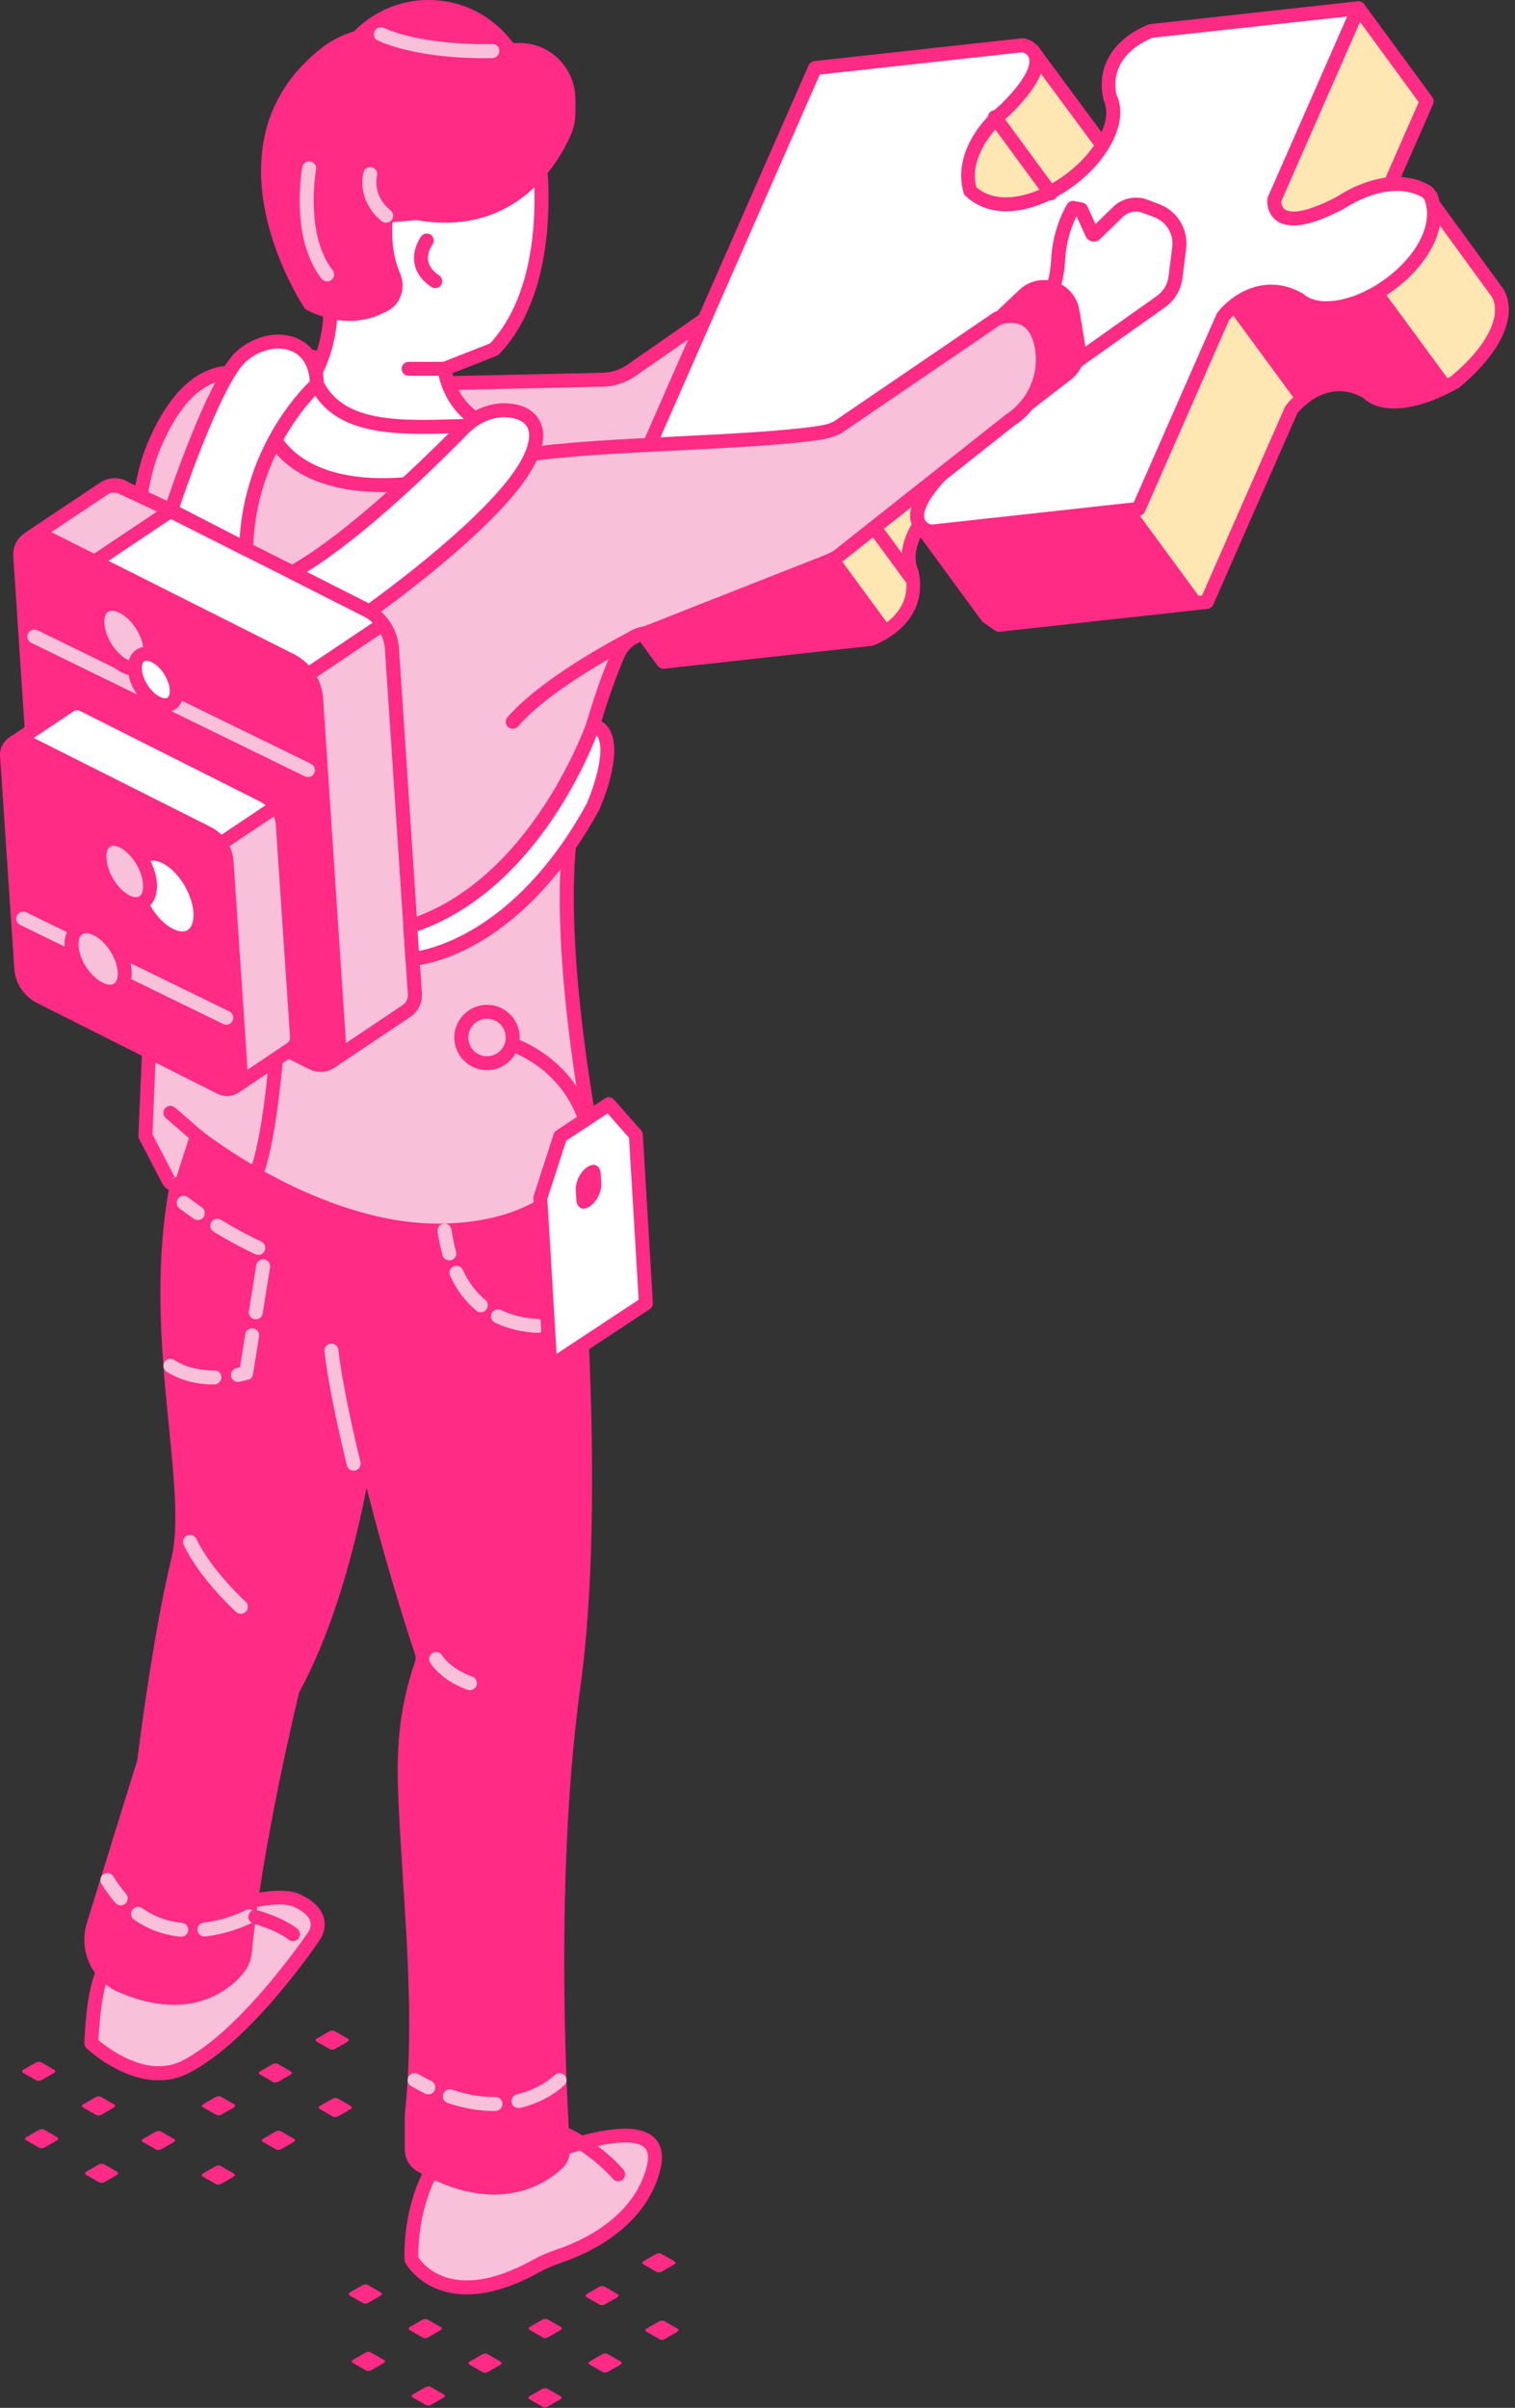 <svg width="202" height="321" viewBox="0 0 202 321" fill="none" xmlns="http://www.w3.org/2000/svg">
<rect x="0" y="0" width="202" height="321" fill="#333333" stroke="none"/>
<g clip-path="url(#clip0_245_1437)">
<path d="M85.768 301.849L87.527 302.865C87.707 302.969 88.022 302.956 88.23 302.836L89.888 301.879C90.096 301.758 90.118 301.577 89.938 301.472L88.179 300.457C87.999 300.353 87.684 300.366 87.476 300.486L85.819 301.443C85.611 301.563 85.588 301.745 85.768 301.849Z" fill="#FF2B85"/>
<path d="M78.19 306.224L79.949 307.24C80.129 307.344 80.444 307.331 80.652 307.211L82.31 306.254C82.518 306.133 82.541 305.952 82.36 305.847L80.602 304.832C80.421 304.728 80.107 304.741 79.898 304.861L78.241 305.818C78.033 305.938 78.01 306.12 78.19 306.224Z" fill="#FF2B85"/>
<path d="M86.174 310.834L87.933 311.849C88.113 311.953 88.428 311.94 88.636 311.82L90.294 310.863C90.502 310.743 90.524 310.561 90.344 310.457L88.585 309.442C88.405 309.338 88.09 309.351 87.882 309.471L86.225 310.428C86.016 310.548 85.994 310.73 86.174 310.834Z" fill="#FF2B85"/>
<path d="M70.613 310.599L72.371 311.615C72.552 311.719 72.866 311.706 73.075 311.586L74.732 310.629C74.94 310.508 74.963 310.327 74.782 310.222L73.024 309.207C72.844 309.103 72.529 309.116 72.321 309.236L70.663 310.193C70.455 310.313 70.432 310.495 70.613 310.599Z" fill="#FF2B85"/>
<path d="M78.596 315.209L80.355 316.224C80.535 316.328 80.85 316.315 81.058 316.195L82.716 315.238C82.924 315.118 82.947 314.936 82.766 314.832L81.008 313.817C80.828 313.713 80.513 313.726 80.305 313.846L78.647 314.803C78.439 314.923 78.416 315.105 78.596 315.209Z" fill="#FF2B85"/>
<path d="M62.594 315.229L64.352 316.245C64.533 316.349 64.847 316.336 65.056 316.215L66.713 315.258C66.921 315.138 66.944 314.957 66.763 314.852L65.005 313.837C64.825 313.733 64.51 313.746 64.302 313.866L62.644 314.823C62.436 314.943 62.413 315.125 62.594 315.229Z" fill="#FF2B85"/>
<path d="M70.577 319.839L72.336 320.854C72.516 320.958 72.831 320.945 73.039 320.825L74.697 319.868C74.905 319.748 74.928 319.566 74.747 319.462L72.989 318.447C72.808 318.342 72.494 318.355 72.286 318.476L70.628 319.433C70.42 319.553 70.397 319.735 70.577 319.839Z" fill="#FF2B85"/>
<path d="M54.61 310.62L56.368 311.635C56.549 311.739 56.863 311.726 57.072 311.606L58.729 310.649C58.937 310.529 58.96 310.347 58.78 310.243L57.021 309.228C56.841 309.123 56.526 309.137 56.318 309.257L54.66 310.214C54.452 310.334 54.429 310.516 54.61 310.62Z" fill="#FF2B85"/>
<path d="M46.626 306.01L48.385 307.026C48.565 307.13 48.88 307.117 49.088 306.997L50.745 306.039C50.954 305.919 50.976 305.738 50.796 305.633L49.037 304.618C48.857 304.514 48.542 304.527 48.334 304.647L46.676 305.604C46.468 305.724 46.446 305.906 46.626 306.01Z" fill="#FF2B85"/>
<path d="M55.016 319.604L56.774 320.62C56.955 320.724 57.269 320.711 57.477 320.59L59.135 319.633C59.343 319.513 59.366 319.332 59.186 319.227L57.427 318.212C57.247 318.108 56.932 318.121 56.724 318.241L55.066 319.198C54.858 319.318 54.835 319.5 55.016 319.604Z" fill="#FF2B85"/>
<path d="M47.032 314.995L48.791 316.01C48.971 316.114 49.286 316.101 49.494 315.981L51.151 315.024C51.36 314.904 51.382 314.722 51.202 314.618L49.443 313.603C49.263 313.498 48.948 313.512 48.74 313.632L47.082 314.589C46.874 314.709 46.852 314.891 47.032 314.995Z" fill="#FF2B85"/>
<path d="M42.213 272.164L43.971 273.179C44.151 273.284 44.466 273.27 44.675 273.15L46.332 272.193C46.54 272.073 46.563 271.891 46.383 271.787L44.624 270.772C44.444 270.668 44.129 270.681 43.921 270.801L42.263 271.758C42.055 271.878 42.032 272.06 42.213 272.164Z" fill="#FF2B85"/>
<path d="M34.635 276.539L36.394 277.554C36.574 277.659 36.889 277.645 37.097 277.525L38.754 276.568C38.962 276.448 38.985 276.266 38.805 276.162L37.046 275.147C36.866 275.043 36.551 275.056 36.343 275.176L34.685 276.133C34.477 276.253 34.455 276.435 34.635 276.539Z" fill="#FF2B85"/>
<path d="M42.619 281.149L44.377 282.164C44.558 282.268 44.872 282.255 45.081 282.135L46.738 281.178C46.946 281.058 46.969 280.876 46.789 280.772L45.03 279.756C44.85 279.652 44.535 279.665 44.327 279.786L42.669 280.743C42.461 280.863 42.438 281.044 42.619 281.149Z" fill="#FF2B85"/>
<path d="M27.057 280.914L28.816 281.93C28.996 282.034 29.311 282.02 29.519 281.9L31.177 280.943C31.385 280.823 31.407 280.642 31.227 280.537L29.468 279.522C29.288 279.418 28.973 279.431 28.765 279.551L27.108 280.508C26.899 280.628 26.877 280.81 27.057 280.914Z" fill="#FF2B85"/>
<path d="M35.041 285.524L36.8 286.539C36.98 286.643 37.295 286.63 37.503 286.51L39.16 285.553C39.369 285.433 39.391 285.251 39.211 285.147L37.452 284.131C37.272 284.027 36.957 284.04 36.749 284.161L35.091 285.118C34.883 285.238 34.861 285.419 35.041 285.524Z" fill="#FF2B85"/>
<path d="M19.038 285.544L20.797 286.559C20.977 286.663 21.292 286.65 21.5 286.53L23.158 285.573C23.366 285.453 23.388 285.271 23.208 285.167L21.45 284.152C21.269 284.048 20.954 284.061 20.746 284.181L19.088 285.138C18.88 285.258 18.858 285.44 19.038 285.544Z" fill="#FF2B85"/>
<path d="M27.022 290.154L28.78 291.169C28.961 291.273 29.276 291.26 29.484 291.14L31.141 290.183C31.35 290.062 31.372 289.881 31.192 289.777L29.433 288.761C29.253 288.657 28.938 288.67 28.73 288.791L27.072 289.747C26.864 289.868 26.842 290.049 27.022 290.154Z" fill="#FF2B85"/>
<path d="M11.054 280.935L12.813 281.95C12.993 282.054 13.308 282.041 13.516 281.921L15.174 280.964C15.382 280.844 15.404 280.662 15.224 280.558L13.466 279.542C13.285 279.438 12.97 279.451 12.762 279.571L11.105 280.529C10.897 280.649 10.874 280.83 11.054 280.935Z" fill="#FF2B85"/>
<path d="M3.071 276.325L4.829 277.34C5.009 277.444 5.324 277.431 5.532 277.311L7.19 276.354C7.398 276.234 7.421 276.052 7.24 275.948L5.482 274.933C5.302 274.829 4.987 274.842 4.778 274.962L3.121 275.919C2.913 276.039 2.89 276.221 3.071 276.325Z" fill="#FF2B85"/>
<path d="M11.46 289.919L13.219 290.934C13.399 291.038 13.714 291.025 13.922 290.905L15.579 289.948C15.788 289.828 15.81 289.646 15.63 289.542L13.872 288.527C13.691 288.423 13.377 288.436 13.168 288.556L11.511 289.513C11.303 289.633 11.28 289.815 11.46 289.919Z" fill="#FF2B85"/>
<path d="M3.477 285.31L5.235 286.325C5.415 286.429 5.73 286.416 5.938 286.296L7.596 285.339C7.804 285.219 7.827 285.037 7.647 284.933L5.888 283.917C5.708 283.813 5.393 283.826 5.184 283.946L3.527 284.904C3.319 285.024 3.296 285.205 3.477 285.31Z" fill="#FF2B85"/>
<path d="M96.898 40.531L84.23 49.356C83.085 50.153 81.73 50.595 80.336 50.625L36.411 51.578L50.371 74.248L89.186 67.553C89.186 67.553 99.848 59.045 100.515 55.562C101.181 52.078 103.18 39.584 103.18 39.584C103.18 39.584 104.013 37.687 103.18 38.052C102.347 38.418 96.898 40.531 96.898 40.531Z" fill="#F8C1D9"/>
<path d="M50.37 75.179C50.421 75.179 50.476 75.174 50.528 75.165L89.344 68.47C89.498 68.445 89.644 68.379 89.768 68.281C90.887 67.388 100.718 59.451 101.431 55.738C102.058 52.459 103.877 41.116 104.08 39.846C104.829 38.08 104.332 37.583 104.141 37.393C104.014 37.266 103.538 36.877 102.807 37.2C101.976 37.563 96.562 39.663 96.562 39.663C96.492 39.69 96.425 39.725 96.365 39.767L83.696 48.592C82.701 49.286 81.531 49.667 80.316 49.694L36.391 50.647C36.057 50.655 35.754 50.84 35.594 51.133C35.436 51.427 35.445 51.783 35.618 52.066L49.575 74.737C49.748 75.015 50.051 75.179 50.37 75.179ZM88.792 66.675L50.834 73.224L38.059 52.474L80.358 51.555C81.941 51.522 83.465 51.025 84.763 50.12L97.338 41.359C97.899 41.142 100.576 40.102 102.261 39.431V39.435C102.24 39.561 100.258 51.957 99.6 55.386C99.169 57.643 92.821 63.438 88.792 66.675Z" fill="#FF2B85"/>
<path d="M112.521 33.439L117.768 21.494C117.772 21.486 117.78 21.48 117.788 21.48L122.196 20.994C122.203 20.994 122.209 20.99 122.213 20.984L128.465 12.807L128.471 12.801L137.712 6.842C137.723 6.835 137.737 6.838 137.745 6.848L149.519 22.765C149.528 22.779 149.548 22.779 149.558 22.765L159.349 9.731C159.349 9.731 159.354 9.726 159.357 9.724L165.893 6.078L165.897 6.076L181.108 1.102C181.118 1.098 181.129 1.102 181.136 1.111L190.224 13.49C190.229 13.497 190.23 13.506 190.227 13.514L183.051 29.848C183.042 29.869 183.064 29.89 183.085 29.88L190.334 26.257C190.345 26.252 190.358 26.255 190.365 26.265L199.67 39.037C201.166 41.574 199.919 46.014 194.058 50.888C194.057 50.889 194.055 50.891 194.055 50.891C188.418 54.076 184.221 54.108 182.237 52.247C176.415 48.931 172.146 54.691 172.126 54.717L172.125 54.72L160.92 80.228C160.916 80.236 160.909 80.242 160.9 80.243L133.203 83.293L131.656 82.22L122.623 69.916C122.334 70.386 122.062 70.861 121.849 71.344C120.991 73.297 120.938 74.989 121.552 76.263C122.972 82.811 116.198 85.158 116.167 85.169C116.167 85.169 116.166 85.169 116.164 85.169L88.47 88.219C88.461 88.22 88.453 88.217 88.447 88.21L79.36 75.831C79.353 75.822 79.353 75.81 79.36 75.801L112.518 33.444C112.518 33.444 112.521 33.441 112.521 33.439Z" fill="#FFE7B3"/>
<path d="M88.477 89.15C88.525 89.15 88.574 89.146 88.625 89.138L116.267 86.096C116.522 86.032 124.058 83.416 122.461 76.066C121.876 74.787 121.982 73.356 122.7 71.719C122.712 71.693 122.725 71.667 122.737 71.641L130.904 82.772C130.967 82.853 131.04 82.926 131.125 82.986L132.674 84.059C132.859 84.188 133.071 84.243 133.308 84.219L161.004 81.169C161.344 81.132 161.656 80.894 161.783 80.574L172.976 55.095C173.03 55.063 176.729 50.184 181.777 53.056C184.135 55.303 188.956 54.84 194.512 51.701C201.336 46.046 202.04 41.222 200.473 38.564L191.117 25.716C190.823 25.311 190.226 25.206 189.82 25.482L184.908 27.93L191.078 13.888C191.217 13.571 191.165 13.179 190.95 12.907L181.889 0.558C181.64 0.226 181.179 0.087 180.779 0.231L165.609 5.191L158.903 8.912C158.831 8.953 158.752 9.012 158.691 9.074L149.542 21.237L138.495 6.295C138.198 5.894 137.606 5.791 137.197 6.067L127.966 12.019C127.939 12.048 127.748 12.209 127.724 12.242L121.7 20.119L117.686 20.553C117.346 20.591 117.031 20.829 116.904 21.149L111.714 32.958L78.627 75.226C78.336 75.598 78.369 76.157 78.703 76.489L87.694 88.76C87.873 89.003 88.176 89.15 88.477 89.15ZM122.624 68.986H122.588C122.279 68.998 121.997 69.163 121.833 69.425C121.518 69.934 121.224 70.447 120.996 70.97C120.051 73.119 119.954 75.088 120.711 76.666C121.87 82.123 116.107 84.204 115.861 84.291L88.886 87.237L80.516 75.831L113.251 34.018C113.299 33.954 113.342 33.886 113.372 33.813L118.411 22.346L122.3 21.92C122.573 21.89 122.834 21.731 122.988 21.502L129.115 13.489L137.503 8.084L148.769 23.318C148.951 23.568 149.239 23.688 149.578 23.706C149.857 23.694 150.133 23.548 150.303 23.325L159.98 10.443L166.346 6.89L180.8 2.182L189.161 13.618L182.198 29.473C182.037 29.834 182.131 30.283 182.416 30.553C182.701 30.821 183.153 30.891 183.502 30.713L190.065 27.433L198.917 39.585C199.993 41.418 199.254 45.355 193.463 50.173C187.931 53.281 184.347 52.949 182.874 51.568C176.974 48.178 172.294 52.789 171.351 54.201L160.274 79.384L133.45 82.329L132.313 81.544L123.376 69.365C123.2 69.125 122.922 68.986 122.624 68.986Z" fill="#FF2B85"/>
<path d="M108.661 9.089C108.665 9.081 108.672 9.075 108.681 9.074L136.378 6.024C136.378 6.024 141.716 7.029 134.089 14.589C130.507 17.577 128.234 21.706 129.396 25.499C129.396 25.499 129.403 25.51 129.406 25.514C134.425 30.214 144.851 24.531 147.732 17.974C148.59 16.021 148.643 14.328 148.029 13.054C146.609 6.506 153.383 4.159 153.414 4.148H153.416L181.082 1.101C181.101 1.099 181.115 1.118 181.108 1.136L169.913 26.62C169.913 26.62 169.273 32.014 178.77 27.002C182.574 24.557 187.032 23.606 190.28 25.596C190.412 25.75 190.612 25.984 190.744 26.138C193.274 32.294 184.905 40.262 177.912 41.032C175.792 41.266 174.161 40.81 173.129 39.842C167.308 36.526 163.039 42.286 163.019 42.312L163.018 42.315L151.812 67.823C151.809 67.831 151.801 67.837 151.792 67.838L124.096 70.888C124.096 70.888 118.758 69.883 126.385 62.323C129.967 59.335 132.24 55.206 131.077 51.413C131.077 51.413 131.071 51.402 131.068 51.398C126.048 46.698 115.623 52.381 112.742 58.939C111.884 60.892 111.831 62.584 112.445 63.858C113.865 70.406 107.091 72.753 107.06 72.764C107.06 72.764 107.058 72.764 107.056 72.764L79.391 75.811C79.372 75.813 79.358 75.794 79.366 75.777L108.661 9.089Z" fill="white"/>
<path d="M79.394 76.742C79.418 76.742 79.443 76.742 79.47 76.739L107.16 73.691C107.415 73.627 114.952 71.011 113.354 63.66C112.766 62.384 112.875 60.952 113.593 59.313C115.294 55.442 120.054 51.706 124.431 50.808C126.123 50.455 128.494 50.384 130.285 51.948C131.27 55.416 128.63 59.238 125.786 61.608C122.267 65.093 120.878 67.72 121.485 69.693C121.906 71.076 123.216 71.67 123.922 71.803C124.013 71.82 124.095 71.825 124.198 71.814L151.894 68.764C152.234 68.726 152.549 68.488 152.676 68.169L163.869 42.69C163.924 42.658 167.622 37.777 172.67 40.651C173.77 41.72 175.665 42.212 178.014 41.959C182.728 41.439 188.025 37.907 190.605 33.559C192.226 30.827 192.572 28.138 191.605 25.785C191.569 25.692 191.514 25.607 191.45 25.531L190.987 24.988C190.923 24.915 190.85 24.852 190.765 24.802C187.464 22.777 182.789 23.31 178.266 26.219C173.464 28.75 171.812 28.27 171.336 27.942C170.887 27.642 170.836 27.083 170.836 26.839L181.959 1.51C182.089 1.218 182.055 0.855 181.877 0.59C181.686 0.311 181.365 0.147 181.004 0.173L153.313 3.221C153.058 3.285 145.525 5.9 147.12 13.252C147.708 14.528 147.599 15.96 146.88 17.599C145.179 21.47 140.42 25.206 136.042 26.104C134.354 26.453 131.986 26.524 130.188 24.964C129.203 21.496 131.843 17.676 134.687 15.304C138.207 11.819 139.595 9.192 138.989 7.219C138.567 5.836 137.258 5.242 136.552 5.109C136.461 5.094 136.372 5.09 136.276 5.098L108.579 8.148C108.249 8.184 107.942 8.41 107.809 8.715L78.515 75.402C78.384 75.695 78.418 76.057 78.597 76.322C78.773 76.581 79.082 76.742 79.394 76.742ZM126.338 48.739C125.611 48.739 124.85 48.821 124.055 48.983C119.068 50.006 113.839 54.125 111.89 58.565C110.944 60.717 110.844 62.687 111.605 64.263C112.763 69.718 107 71.799 106.754 71.885L80.849 74.715L109.304 9.941L136.312 6.968C136.539 7.04 137.061 7.258 137.212 7.776C137.376 8.336 137.34 10.056 133.435 13.927C129.188 17.465 127.323 21.914 128.506 25.772C128.533 25.858 128.572 25.94 128.621 26.016C130.661 27.964 133.293 28.564 136.418 27.929C141.405 26.906 146.634 22.787 148.584 18.348C149.53 16.195 149.63 14.225 148.869 12.65C147.711 7.193 153.474 5.113 153.719 5.027L179.624 2.197L169.062 26.247C169.026 26.33 169.001 26.419 168.989 26.51C168.905 27.224 169.077 28.652 170.272 29.47C171.97 30.635 174.892 30.102 179.203 27.826C183.123 25.31 186.997 24.765 189.671 26.317L189.935 26.625C190.777 28.846 189.898 31.097 189.004 32.608C186.733 36.431 181.922 39.655 177.808 40.107C176.041 40.307 174.634 39.978 173.767 39.162C167.868 35.776 163.19 40.386 162.244 41.795L151.17 66.971L124.161 69.944C123.934 69.872 123.413 69.654 123.261 69.136C123.097 68.576 123.134 66.856 127.038 62.985C131.286 59.447 133.15 54.998 131.968 51.14C131.94 51.054 131.901 50.972 131.853 50.896C130.331 49.443 128.472 48.739 126.338 48.739Z" fill="#FF2B85"/>
<path d="M184.333 38.627L193.412 50.993C193.421 51.005 193.416 51.023 193.403 51.029L189.523 53.005L189.514 53.008L184.236 53.599C184.232 53.6 184.227 53.599 184.223 53.597L181.214 52.134L181.21 52.132L177.868 51.473C177.863 51.472 177.859 51.472 177.859 51.472L174.389 52.651L172.978 53.707L163.871 41.302L165.504 40.103L168.874 39.063L171.231 39.283L174.981 41.166L174.992 41.169L179.341 41.266C179.341 41.266 179.349 41.265 179.353 41.263L184.302 38.62C184.313 38.614 184.326 38.617 184.333 38.627Z" fill="#FF2B85"/>
<path d="M151.755 68.452L159.735 79.322C160.111 79.833 159.786 80.559 159.155 80.619L132.546 83.177C132.271 83.204 132.001 83.089 131.828 82.873L122.757 71.486L125.502 70.644C125.555 70.633 125.608 70.623 125.662 70.612L151.016 68.122C151.303 68.094 151.584 68.219 151.755 68.452Z" fill="#FF2B85"/>
<path d="M117.18 53.418L124.815 63.818C124.824 63.831 124.842 63.832 124.853 63.821L128.925 59.52C128.925 59.52 128.93 59.513 128.931 59.509L130.697 52.628C130.699 52.62 130.697 52.612 130.692 52.605L127.626 49.153C127.621 49.146 127.612 49.143 127.603 49.145L121.248 50.404C121.248 50.404 121.241 50.406 121.238 50.408L117.185 53.383C117.174 53.392 117.172 53.407 117.18 53.418Z" fill="#FF2B85"/>
<path d="M109.634 71.281C109.645 71.276 109.658 71.279 109.665 71.288L118.762 83.68L115.844 85.407C115.841 85.409 115.838 85.41 115.834 85.41L88.143 88.46C88.134 88.46 88.126 88.457 88.12 88.45L79.047 76.091C79.036 76.076 79.046 76.054 79.065 76.052L104.751 73.484L104.759 73.483L109.634 71.281Z" fill="#FF2B85"/>
<path d="M121.651 78.164C121.842 78.164 122.036 78.106 122.203 77.983C122.618 77.679 122.706 77.097 122.403 76.681L113.296 64.276C112.99 63.859 112.411 63.771 111.993 64.078C111.577 64.382 111.49 64.964 111.793 65.379L120.9 77.785C121.084 78.033 121.366 78.164 121.651 78.164Z" fill="#FF2B85"/>
<path d="M140.108 26.712C140.298 26.712 140.493 26.654 140.659 26.531C141.075 26.228 141.163 25.645 140.859 25.229L133.402 15.069C133.095 14.652 132.516 14.563 132.098 14.87C131.683 15.174 131.595 15.757 131.898 16.172L139.356 26.333C139.541 26.581 139.823 26.712 140.108 26.712Z" fill="#FF2B85"/>
<path d="M15.784 261.426C15.784 261.426 12.748 259.536 12.174 272.378C12.174 272.378 18.731 278.597 24.713 275.554C32.979 271.351 41.87 258.086 41.87 258.086C41.87 258.086 43.919 255.394 39.628 253.39C35.338 251.387 21.845 257.39 21.845 257.39L15.784 261.426Z" fill="#F8C1D9"/>
<path d="M21.157 277.333C22.458 277.333 23.804 277.063 25.135 276.385C33.523 272.12 42.275 259.155 42.642 258.605C42.712 258.519 43.579 257.318 43.194 255.755C42.873 254.459 41.805 253.38 40.023 252.546C35.485 250.429 22.891 255.905 21.466 256.539L15.625 260.413C15.276 260.368 14.858 260.413 14.436 260.636C12.596 261.605 11.553 265.432 11.244 272.338C11.232 272.608 11.338 272.869 11.535 273.055C11.763 273.272 16.119 277.333 21.157 277.333ZM37.27 253.898C38.061 253.898 38.731 254 39.234 254.235C40.466 254.81 41.208 255.489 41.384 256.201C41.56 256.912 41.132 257.517 41.13 257.523C41.008 257.699 32.244 270.681 24.292 274.724C19.654 277.079 14.436 273.088 13.127 271.977C13.497 264.615 14.679 262.81 15.179 262.375C15.485 262.566 15.992 262.404 16.298 262.201L22.361 258.164C25.32 256.862 33.011 253.898 37.27 253.898Z" fill="#FF2B85"/>
<path d="M57.703 289.12C57.703 289.12 54.722 293.748 54.857 301.203C54.857 301.203 59.016 309.016 71.587 302.04C72.594 301.481 73.662 301.062 74.752 300.69C78.093 299.547 85.262 296.309 87.115 289.12C89.554 279.652 70.173 288.327 70.173 288.327L57.703 289.12Z" fill="#F8C1D9"/>
<path d="M62.241 305.872C65.136 305.872 68.42 304.864 72.039 302.854C72.861 302.399 73.789 302.002 75.053 301.57C78.287 300.465 86.027 297.062 88.016 289.353C88.54 287.322 88.219 285.798 87.061 284.822C83.365 281.7 71.888 286.552 69.948 287.408L57.645 288.19C57.349 288.208 57.082 288.366 56.921 288.615C56.791 288.815 53.789 293.57 53.926 301.219C53.929 301.366 53.965 301.509 54.035 301.64C54.092 301.751 55.526 304.376 59.107 305.436C60.095 305.726 61.138 305.872 62.241 305.872ZM83.384 285.616C84.469 285.616 85.336 285.804 85.86 286.247C86.07 286.423 86.709 286.962 86.212 288.887C84.451 295.719 77.399 298.801 74.452 299.809C73.079 300.277 72.055 300.715 71.136 301.226C66.595 303.747 62.729 304.565 59.634 303.648C57.282 302.953 56.12 301.446 55.784 300.937C55.736 295.214 57.603 291.239 58.261 290.017L70.23 289.256C70.342 289.248 70.451 289.223 70.551 289.177C74.174 287.557 79.894 285.616 83.384 285.616Z" fill="#FF2B85"/>
<path d="M49.652 187.346C49.652 187.346 47.451 209.855 39.016 225.265C39.016 225.265 34.116 245.072 32.654 260.173C32.568 261.066 32.233 261.891 31.649 262.572C29.803 264.722 24.995 268.555 16.125 264.702C14.371 263.94 13.047 262.407 12.477 260.582C12.095 259.358 12.073 258.049 12.415 256.813L19.226 234.773C19.226 234.773 21.192 218.578 23.755 207.987C26.318 197.396 18.87 175.491 24.425 154.179C29.979 132.866 35.018 128.985 35.018 128.985L53.459 165.132L49.652 187.346Z" fill="#FF2B85"/>
<path d="M23.192 267.272C28.142 267.272 31.092 264.651 32.356 263.178C33.053 262.363 33.478 261.355 33.581 260.262C34.963 245.997 39.489 227.257 39.893 225.605C48.117 210.492 50.47 188.494 50.576 187.472L54.377 165.29C54.411 165.091 54.38 164.888 54.29 164.709L35.848 128.562C35.721 128.315 35.494 128.138 35.221 128.077C34.951 128.017 34.669 128.079 34.451 128.247C34.233 128.414 29.094 132.568 23.525 153.944C20.19 166.744 21.491 179.82 22.534 190.328C23.243 197.455 23.855 203.611 22.849 207.768C20.302 218.29 18.323 234.499 18.302 234.662L11.523 256.539C11.126 257.973 11.15 259.458 11.59 260.86C12.254 262.983 13.77 264.694 15.755 265.556C18.611 266.796 21.085 267.272 23.192 267.272ZM52.489 165.279L48.733 187.188C48.73 187.211 48.726 187.232 48.724 187.255C48.702 187.478 46.441 209.756 38.201 224.818C38.161 224.889 38.131 224.964 38.113 225.041C38.065 225.241 33.181 245.087 31.726 260.084C31.659 260.806 31.395 261.438 30.943 261.967C29.033 264.186 24.619 267.377 16.495 263.847C15.009 263.201 13.87 261.911 13.366 260.306C13.036 259.246 13.018 258.125 13.312 257.062L20.114 235.048C20.169 234.724 22.14 218.622 24.662 208.206C25.741 203.741 25.113 197.44 24.389 190.143C23.358 179.784 22.076 166.89 25.326 154.414C29.397 138.788 33.199 132.658 34.8 130.607L52.489 165.279Z" fill="#FF2B85"/>
<path d="M74.024 150.148C74.955 150.443 75.619 151.248 75.715 152.22C76.523 160.492 79.982 199.243 76.483 224.609C72.937 250.316 74.68 280.322 75.059 286.519C75.104 287.247 74.838 287.933 74.301 288.427C72.205 290.359 66.119 294.411 56.1 288.653C55.353 288.223 54.898 287.397 54.898 286.536V282.024L54.921 281.809C56.385 267.865 54.66 253.834 54.05 239.827C53.76 233.151 54.094 228.064 56.215 221.818C56.383 221.324 56.396 220.807 56.232 220.312C54.72 215.749 46.838 191.331 45.062 173.078C43.669 158.776 44.248 148.635 44.705 143.928C44.854 142.386 46.394 141.388 47.872 141.857L74.024 150.148Z" fill="#FF2B85"/>
<path d="M65.876 292.566C70.481 292.566 73.51 290.425 74.932 289.112C75.665 288.436 76.05 287.469 75.99 286.461C75.332 275.742 74.159 248.272 77.405 224.736C80.937 199.147 77.387 159.765 76.641 152.13C76.511 150.796 75.595 149.668 74.307 149.259L48.154 140.969C47.168 140.666 46.125 140.807 45.267 141.368C44.419 141.927 43.876 142.827 43.776 143.837C43.312 148.647 42.742 158.849 44.134 173.169C45.919 191.51 53.789 215.901 55.347 220.604C55.445 220.895 55.438 221.203 55.332 221.521C53.11 228.063 52.837 233.391 53.119 239.868C53.277 243.506 53.51 247.144 53.744 250.783C54.395 260.948 55.072 271.46 53.992 281.712C53.989 281.744 53.968 281.992 53.968 282.024V286.535C53.968 287.748 54.608 288.868 55.636 289.461C59.637 291.76 63.054 292.566 65.876 292.566ZM73.743 151.035C74.319 151.217 74.728 151.719 74.786 152.31C75.532 159.91 79.061 199.098 75.562 224.482C72.291 248.184 73.47 275.802 74.128 286.576C74.159 287.029 73.995 287.443 73.67 287.742C71.676 289.58 66.025 293.283 56.563 287.845C56.117 287.588 55.83 287.075 55.83 286.535V282.024C56.939 271.498 56.26 260.907 55.602 250.664C55.372 247.038 55.138 243.412 54.981 239.787C54.708 233.526 54.965 228.386 57.097 222.118C57.333 221.418 57.339 220.693 57.118 220.019C55.569 215.349 47.753 191.131 45.989 172.987C44.61 158.825 45.173 148.759 45.631 144.017C45.674 143.572 45.916 143.171 46.292 142.923C46.677 142.67 47.15 142.603 47.59 142.745L73.743 151.035Z" fill="#FF2B85"/>
<path d="M143.682 48.089L154.795 40.209C155.87 39.447 156.574 38.268 156.737 36.96L157.221 33.049C157.487 30.907 156.256 28.86 154.239 28.09L152.702 27.504C151.447 27.025 150.028 27.317 149.065 28.254L146.022 31.212C145.894 31.336 145.682 31.295 145.609 31.133L144.164 27.935L143.066 27.713C141.899 29.826 141.22 32.166 141.091 34.577C140.948 37.232 140.169 40.93 137.181 42.922C132.177 46.258 139.307 48.136 139.307 48.136H143.533C143.586 48.136 143.638 48.119 143.682 48.089Z" fill="white"/>
<path d="M139.307 49.067H143.533C143.727 49.067 144.061 48.961 144.222 48.848L155.335 40.969C156.621 40.055 157.469 38.635 157.661 37.074L158.146 33.164C158.467 30.589 156.996 28.144 154.568 27.22L153.031 26.634C151.452 26.029 149.633 26.399 148.417 27.586L146.062 29.874L145.013 27.551C144.888 27.279 144.643 27.081 144.349 27.022L143.252 26.799C142.854 26.722 142.451 26.906 142.251 27.262C141.002 29.525 140.298 31.97 140.159 34.527C140.026 37.03 139.31 40.383 136.667 42.147C135.03 43.237 134.302 44.398 134.499 45.597C134.872 47.822 138.374 48.853 139.071 49.036C139.147 49.057 139.228 49.067 139.307 49.067ZM143.318 47.205H139.431C138.173 46.849 136.458 46.015 136.336 45.291C136.273 44.903 136.782 44.307 137.698 43.696C140.987 41.504 141.863 37.554 142.02 34.627C142.13 32.598 142.642 30.645 143.539 28.817L144.761 31.517C144.919 31.867 145.24 32.12 145.619 32.194C145.983 32.264 146.389 32.15 146.668 31.882L149.715 28.922C150.412 28.24 151.467 28.027 152.367 28.375L153.907 28.96C155.529 29.578 156.511 31.212 156.296 32.934L155.811 36.845C155.684 37.891 155.117 38.84 154.256 39.45L143.318 47.205Z" fill="#FF2B85"/>
<path d="M135.582 54.986L142.201 49.884C143.397 48.962 143.989 47.456 143.741 45.966L142.991 41.466C142.683 39.615 141.081 38.258 139.203 38.258C138.221 38.258 137.276 38.634 136.563 39.31L127.197 48.183C127.083 48.29 127.091 48.473 127.213 48.57L135.265 54.984C135.358 55.057 135.488 55.058 135.582 54.986Z" fill="#FF2B85"/>
<path d="M135.424 55.972C135.679 55.972 135.936 55.889 136.151 55.724L142.772 50.622C144.24 49.488 144.964 47.646 144.661 45.814L143.909 41.313C143.524 39.003 141.545 37.327 139.204 37.327C137.979 37.327 136.812 37.791 135.924 38.633L126.556 47.507C126.359 47.693 126.174 48.154 126.187 48.425C126.202 48.768 126.365 49.088 126.635 49.3L134.687 55.713C134.902 55.885 135.163 55.972 135.424 55.972ZM139.204 39.188C140.632 39.188 141.836 40.211 142.072 41.62L142.824 46.118C143.015 47.272 142.557 48.433 141.633 49.147L135.433 53.925L128.4 48.325L137.203 39.986C137.746 39.472 138.458 39.188 139.204 39.188Z" fill="#FF2B85"/>
<path d="M132.983 42.454L111.711 56.955C110.746 57.465 109.686 57.655 108.603 57.801C98.396 59.178 79.54 59.137 69.98 60.681L46.373 62.678L38.067 53.301L35.018 50.897C35.018 50.897 26.617 44.877 20.497 59.523C14.377 74.168 21.017 112.319 21.017 112.319L19.389 151.431L22.456 157.327C22.895 158.171 24.134 158.066 24.425 157.16L26.264 151.431C26.264 151.431 42.439 164.483 59.27 164.046C76.101 163.608 79.161 152.679 79.161 152.679C79.161 152.679 73.915 126.591 76.101 110.711C77.639 99.534 80.694 91.242 82.368 87.312C83.04 85.735 84.491 84.632 86.186 84.376L110.431 74.825C110.886 74.646 111.321 74.422 111.731 74.156L134.63 56.041C137.922 53.912 139.602 50.007 138.885 46.153C137.792 40.486 132.983 42.454 132.983 42.454Z" fill="#F8C1D9"/>
<path d="M58.428 164.988C58.719 164.988 59.007 164.984 59.294 164.976C76.614 164.527 79.924 153.403 80.058 152.93C80.097 152.788 80.103 152.639 80.073 152.495C80.022 152.236 74.886 126.377 77.023 110.84C78.545 99.788 81.562 91.583 83.226 87.677C83.772 86.399 84.93 85.508 86.324 85.295L110.774 75.692C111.274 75.493 111.768 75.24 112.235 74.94L135.209 56.772C138.758 54.481 140.589 50.226 139.801 45.984C139.401 43.914 138.501 42.491 137.124 41.745C135.042 40.628 132.726 41.551 132.632 41.591C132.571 41.616 132.513 41.647 132.459 41.683L111.186 56.185C110.495 56.544 109.628 56.723 108.479 56.877C103.677 57.525 96.777 57.864 90.108 58.193C82.635 58.561 74.907 58.942 69.832 59.761L46.762 61.711L38.765 52.685L35.594 50.166C35.436 50.052 32.453 47.966 28.633 49.053C25.041 50.072 22.015 53.473 19.639 59.163C13.481 73.891 19.826 110.909 20.099 112.478L18.459 151.392C18.453 151.555 18.489 151.716 18.562 151.86L21.627 157.756C22 158.475 22.731 158.899 23.573 158.828C24.383 158.76 25.065 158.217 25.311 157.446L26.744 152.974C30.589 155.825 44.058 164.987 58.428 164.988ZM78.2 152.624C77.69 154.1 74.083 162.73 59.246 163.115C58.979 163.121 58.712 163.125 58.449 163.125C42.442 163.125 27.005 150.832 26.848 150.706C26.608 150.514 26.284 150.456 25.996 150.538C25.702 150.628 25.468 150.855 25.374 151.146L23.537 156.876L22.455 157.327L23.283 156.898L20.33 151.222L21.948 112.358C21.87 111.781 15.409 74.109 21.355 59.882C23.504 54.742 26.123 51.701 29.142 50.844C32.129 49.997 34.454 51.639 34.475 51.654L37.492 54.034L45.677 63.295C45.874 63.518 46.165 63.65 46.453 63.606L70.06 61.608C75.101 60.797 82.777 60.42 90.199 60.054C96.907 59.724 103.847 59.382 108.728 58.724C109.786 58.581 111.013 58.378 112.147 57.778L133.411 43.288C133.756 43.172 135.121 42.773 136.248 43.39C137.106 43.858 137.685 44.848 137.97 46.329C138.619 49.821 137.109 53.329 134.123 55.258L111.153 73.425C110.868 73.604 110.489 73.801 110.092 73.957L85.842 83.508C84.008 83.765 82.313 85.07 81.51 86.946C79.812 90.939 76.729 99.32 75.18 110.585C73.082 125.813 77.648 149.806 78.2 152.624Z" fill="#FF2B85"/>
<path d="M34.114 157.555C34.484 157.555 34.836 157.331 34.981 156.965C37.064 151.689 38.083 138.852 38.574 129.013C38.598 128.499 38.204 128.061 37.689 128.035C37.155 128.032 36.737 128.406 36.712 128.918C36.021 142.829 34.824 152.291 33.247 156.28C33.059 156.759 33.293 157.3 33.772 157.488C33.884 157.534 33.999 157.555 34.114 157.555Z" fill="#FF2B85"/>
<path d="M37.849 125.129C38.349 125.129 38.762 124.735 38.78 124.233C38.953 119.649 38.998 116.501 38.998 116.501C39.008 115.987 38.595 115.564 38.08 115.557H38.068C37.558 115.557 37.143 115.964 37.137 116.474C37.137 116.48 37.091 119.608 36.919 124.163C36.901 124.677 37.3 125.109 37.813 125.129H37.849Z" fill="#FF2B85"/>
<path d="M74.41 177.621C74.44 177.621 74.471 177.619 74.501 177.616C76.393 177.431 77.675 177.037 77.73 177.021C78.221 176.867 78.494 176.346 78.342 175.856C78.194 175.364 77.669 175.085 77.178 175.241C77.166 175.244 76.008 175.597 74.319 175.764C73.807 175.814 73.434 176.269 73.482 176.781C73.531 177.262 73.934 177.621 74.41 177.621Z" fill="#F8C1D9"/>
<path d="M71.682 177.692C72.176 177.692 72.588 177.306 72.612 176.808C72.637 176.295 72.243 175.856 71.727 175.831C69.899 175.74 68.244 175.343 66.804 174.65C66.343 174.43 65.785 174.621 65.561 175.084C65.34 175.547 65.534 176.104 65.998 176.326C67.662 177.128 69.557 177.588 71.636 177.692H71.682ZM64.106 174.945C64.373 174.945 64.636 174.832 64.821 174.611C65.152 174.215 65.097 173.628 64.7 173.299C63.466 172.272 62.457 170.923 61.702 169.29C61.486 168.82 60.938 168.62 60.465 168.835C59.998 169.052 59.795 169.605 60.01 170.072C60.883 171.958 62.063 173.525 63.512 174.73C63.684 174.876 63.897 174.945 64.106 174.945Z" fill="#F8C1D9"/>
<path d="M59.904 168.03C59.989 168.03 60.074 168.018 60.159 167.994C60.653 167.853 60.941 167.339 60.801 166.844C60.547 165.951 60.341 164.964 60.192 163.913C60.119 163.406 59.628 163.054 59.14 163.124C58.631 163.197 58.276 163.668 58.349 164.177C58.509 165.309 58.731 166.378 59.007 167.353C59.125 167.762 59.498 168.03 59.904 168.03Z" fill="#F8C1D9"/>
<path d="M28.542 184.566C29.058 184.566 29.521 184.149 29.521 183.635C29.521 183.122 29.155 182.705 28.639 182.705C26.469 182.705 24.68 182.229 23.222 181.292C22.794 181.016 22.212 181.137 21.936 181.572C21.658 182.005 21.782 182.58 22.215 182.859C23.977 183.992 26.105 184.566 28.542 184.566ZM31.722 184.234C31.783 184.234 31.846 184.227 31.91 184.214C32.517 184.089 32.923 183.97 33.044 183.934C33.453 183.883 33.672 183.587 33.735 183.178L34.536 178.16C34.618 177.653 34.272 177.175 33.763 177.093C33.269 177.013 32.777 177.359 32.699 177.866L31.992 182.288C31.856 182.32 31.704 182.355 31.535 182.39C31.031 182.494 30.707 182.987 30.81 183.492C30.901 183.931 31.289 184.234 31.722 184.234ZM34.108 175.879C34.56 175.879 34.954 175.553 35.027 175.096L36.006 168.964C36.088 168.456 35.742 167.979 35.233 167.897C34.739 167.821 34.248 168.164 34.169 168.67L33.19 174.801C33.108 175.309 33.453 175.787 33.963 175.869C34.011 175.876 34.06 175.879 34.108 175.879ZM34.439 167.297C34.787 167.297 35.124 167.097 35.282 166.759C35.5 166.293 35.3 165.739 34.833 165.52C33.614 164.95 31.692 163.985 29.458 162.617C29.024 162.351 28.448 162.486 28.178 162.925C27.909 163.365 28.048 163.938 28.488 164.206C30.795 165.617 32.783 166.618 34.045 167.209C34.172 167.268 34.305 167.297 34.439 167.297ZM26.372 162.646C26.666 162.646 26.957 162.507 27.139 162.246C27.43 161.823 27.324 161.243 26.902 160.95C26.293 160.529 25.674 160.08 25.062 159.606C24.656 159.295 24.068 159.366 23.755 159.775C23.44 160.183 23.516 160.768 23.922 161.082C24.565 161.575 25.207 162.042 25.841 162.481C26.002 162.593 26.187 162.646 26.372 162.646Z" fill="#F8C1D9"/>
<path d="M65.809 281.419L66.076 281.418C66.592 281.409 67.001 280.984 66.992 280.47C66.983 279.961 66.567 279.556 66.061 279.556H66.049L65.809 279.558C64.036 279.558 62.175 279.229 60.271 278.58C59.789 278.419 59.255 278.673 59.089 279.162C58.925 279.649 59.182 280.178 59.671 280.344C61.768 281.058 63.833 281.419 65.809 281.419ZM69.138 281.04C69.208 281.04 69.281 281.031 69.353 281.015C73.152 280.117 75.189 278.037 75.274 277.949C75.632 277.581 75.62 276.995 75.253 276.637C74.883 276.279 74.295 276.288 73.937 276.655C73.919 276.673 72.164 278.438 68.923 279.202C68.423 279.32 68.114 279.822 68.232 280.322C68.332 280.751 68.717 281.04 69.138 281.04ZM57.106 279.206C57.449 279.206 57.782 279.014 57.943 278.683C58.17 278.221 57.976 277.663 57.515 277.437C56.942 277.157 56.354 276.843 55.751 276.497C55.308 276.237 54.738 276.391 54.48 276.84C54.223 277.286 54.377 277.854 54.823 278.11C55.463 278.48 56.087 278.812 56.697 279.111C56.827 279.174 56.966 279.206 57.106 279.206Z" fill="#F8C1D9"/>
<path d="M24.165 258.194C24.638 258.194 25.044 257.837 25.092 257.356C25.141 256.844 24.768 256.387 24.256 256.337C22.288 256.142 20.5 255.486 18.941 254.388C18.52 254.093 17.944 254.193 17.644 254.614C17.347 255.035 17.447 255.616 17.868 255.911C19.693 257.197 21.782 257.962 24.074 258.19C24.104 258.193 24.134 258.194 24.165 258.194ZM27.263 258.162C27.296 258.162 27.333 258.161 27.366 258.158C30.907 257.758 33.529 256.363 33.638 256.304C34.09 256.06 34.26 255.496 34.014 255.043C33.775 254.591 33.208 254.418 32.756 254.664C32.732 254.676 30.325 255.949 27.16 256.306C26.648 256.363 26.281 256.825 26.338 257.336C26.39 257.812 26.793 258.162 27.263 258.162ZM16.101 254.009C16.322 254.009 16.54 253.933 16.719 253.776C17.104 253.435 17.137 252.847 16.798 252.462C16.195 251.781 15.631 251.006 15.118 250.159C14.852 249.718 14.282 249.577 13.839 249.844C13.4 250.111 13.257 250.682 13.524 251.123C14.094 252.066 14.727 252.931 15.403 253.695C15.588 253.903 15.843 254.009 16.101 254.009Z" fill="#F8C1D9"/>
<path d="M82.419 289.866C82.419 289.866 80.16 287.056 75.793 284.696L82.419 289.866Z" fill="#FF2B85"/>
<path d="M82.419 290.797C82.626 290.797 82.832 290.729 83.005 290.591C83.405 290.268 83.468 289.683 83.144 289.283C83.047 289.162 80.719 286.298 76.235 283.876C75.789 283.637 75.217 283.798 74.974 284.254C74.728 284.707 74.898 285.271 75.35 285.516C79.482 287.748 81.674 290.425 81.695 290.452C81.88 290.679 82.147 290.797 82.419 290.797Z" fill="#FF2B85"/>
<path d="M39.061 257.861C39.061 257.861 37.693 256.612 34.042 255.548L39.061 257.861Z" fill="#FF2B85"/>
<path d="M39.059 258.788C39.316 258.788 39.568 258.684 39.753 258.479C40.093 258.099 40.068 257.517 39.69 257.173C39.626 257.115 38.116 255.766 34.302 254.653C33.793 254.503 33.29 254.796 33.147 255.287C33.005 255.781 33.287 256.298 33.781 256.442C37.122 257.415 38.428 258.543 38.441 258.555C38.619 258.711 38.841 258.788 39.059 258.788Z" fill="#FF2B85"/>
<path d="M72.194 24.928C72.348 31.391 71.443 40.723 65.878 46.573L59.272 49.169C59.272 49.169 59.743 54.124 64.462 56.483L50.778 61.91L38.981 59.028L40.868 51.528C40.868 51.528 46.295 44.922 42.992 34.069C39.688 23.215 55.595 10.359 55.595 10.359L68.001 12.915C70.58 16.407 72.091 20.59 72.194 24.928Z" fill="white"/>
<path d="M50.779 62.841C50.897 62.841 51.013 62.819 51.121 62.775L64.806 57.349C65.149 57.214 65.379 56.891 65.394 56.523C65.409 56.156 65.209 55.815 64.879 55.65C61.644 54.032 60.623 51.089 60.319 49.758L66.219 47.44C66.346 47.39 66.461 47.313 66.555 47.214C72.282 41.192 73.288 31.759 73.125 24.906C73.019 20.429 71.506 16.09 68.75 12.362C68.614 12.177 68.414 12.05 68.189 12.002L55.784 9.447C55.508 9.392 55.229 9.459 55.011 9.635C54.341 10.176 38.656 23.015 42.099 34.339C45.207 44.547 40.356 50.682 40.147 50.939C40.062 51.045 39.999 51.169 39.965 51.301L38.077 58.801C38.016 59.042 38.056 59.297 38.183 59.509C38.31 59.721 38.519 59.874 38.759 59.933L50.558 62.815C50.63 62.833 50.706 62.841 50.779 62.841ZM62.402 56.298L50.712 60.935L40.111 58.346L41.724 51.945C42.597 50.781 47.035 44.157 43.882 33.797C41.056 24.505 53.62 13.264 55.848 11.363L67.459 13.755C69.854 17.108 71.169 20.971 71.263 24.952C71.418 31.395 70.512 40.211 65.343 45.783L58.931 48.301C58.543 48.453 58.303 48.842 58.343 49.256C58.361 49.453 58.797 53.57 62.402 56.298Z" fill="#FF2B85"/>
<path d="M69.229 6.955C69.229 6.955 65.819 0.404 57.797 0.017C49.775 -0.37 44.584 6.06 44.584 9.097C44.584 12.134 63.695 12.923 63.695 12.923L69.229 6.955Z" fill="#FF2B85"/>
<path d="M75.787 15.007C75.787 15.901 75.613 16.774 75.259 17.595C73.681 21.249 68.305 30.702 55.595 28.406L51.485 28.761C51.485 28.761 50.805 32.929 52.478 36.787C53.078 38.17 52.67 39.803 51.362 40.554C49.267 41.758 45.797 42.764 41.34 40.499C41.34 40.499 27.403 19.905 43.322 7.233C46.483 4.717 50.706 3.937 54.574 5.102C58.022 6.14 63.023 7.162 68.459 6.689C69.704 6.58 70.959 6.751 72.084 7.296C74.349 8.392 75.787 10.687 75.787 13.204V15.007Z" fill="#FF2B85"/>
<path d="M46.568 42.787C48.736 42.787 50.512 42.115 51.828 41.362C53.492 40.407 54.138 38.282 53.335 36.419C52.186 33.772 52.231 30.919 52.328 29.623L55.554 29.345C69.059 31.709 74.701 21.238 76.114 17.964C76.514 17.038 76.717 16.042 76.717 15.007V13.204C76.717 10.349 75.059 7.701 72.491 6.458C71.26 5.865 69.872 5.636 68.38 5.76C62.981 6.23 58.046 5.178 54.844 4.21C50.649 2.947 46.129 3.807 42.742 6.503C26.338 19.562 40.423 40.809 40.569 41.021C40.656 41.153 40.775 41.259 40.917 41.33C43.006 42.391 44.901 42.787 46.568 42.787ZM55.596 27.476C55.569 27.476 55.542 27.476 55.517 27.479L51.407 27.833C50.979 27.87 50.633 28.191 50.567 28.611C50.536 28.793 49.863 33.096 51.625 37.159C52.052 38.15 51.743 39.263 50.9 39.746C49.011 40.831 45.944 41.701 41.978 39.778C40.532 37.548 29.488 19.434 43.9 7.961C46.817 5.641 50.709 4.909 54.305 5.992C57.664 7.006 62.854 8.115 68.541 7.616C69.72 7.514 70.76 7.691 71.679 8.134C73.61 9.068 74.856 11.058 74.856 13.204V15.007C74.856 15.786 74.704 16.533 74.404 17.224C72.761 21.027 67.65 29.646 55.763 27.489C55.708 27.48 55.651 27.476 55.596 27.476Z" fill="#FF2B85"/>
<path d="M58.034 38.417C58.334 38.417 58.628 38.273 58.806 38.004C59.094 37.577 58.979 36.998 58.552 36.713C57.703 36.145 57.215 35.493 57.094 34.773C56.903 33.645 57.639 32.635 57.648 32.625C57.958 32.216 57.879 31.631 57.47 31.32C57.057 31.012 56.478 31.086 56.163 31.5C56.114 31.567 54.932 33.151 55.257 35.08C55.466 36.326 56.224 37.395 57.515 38.259C57.676 38.367 57.855 38.417 58.034 38.417Z" fill="#FF2B85"/>
<path d="M64.43 7.755C65.152 7.755 65.6 7.739 65.679 7.735C66.195 7.714 66.595 7.282 66.574 6.768C66.552 6.253 66.179 5.841 65.607 5.874C65.519 5.88 56.779 6.191 51.155 3.72C50.679 3.506 50.133 3.726 49.927 4.198C49.718 4.668 49.933 5.218 50.403 5.424C55.166 7.519 61.711 7.755 64.43 7.755Z" fill="#F8C1D9"/>
<path d="M43.615 37.521C43.815 37.521 44.019 37.457 44.188 37.325C44.594 37.008 44.667 36.423 44.349 36.017C40.608 31.218 42.124 22.699 42.139 22.613C42.233 22.107 41.897 21.622 41.393 21.529C40.878 21.431 40.402 21.773 40.308 22.276C40.238 22.658 38.631 31.711 42.882 37.163C43.063 37.398 43.34 37.521 43.615 37.521Z" fill="#F8C1D9"/>
<path d="M51.485 29.692C51.776 29.692 52.061 29.557 52.243 29.301C52.54 28.883 52.443 28.303 52.028 28.005C51.919 27.923 49.7 26.262 50.276 23.395C50.379 22.89 50.051 22.399 49.545 22.299C49.057 22.186 48.551 22.524 48.451 23.028C47.632 27.109 50.809 29.424 50.946 29.52C51.109 29.636 51.297 29.692 51.485 29.692Z" fill="#F8C1D9"/>
<path d="M69.98 60.681C69.98 60.681 70.199 56.58 61.674 56.799C53.149 57.017 43.623 57.691 41.502 49.123L42.023 47.618C42.023 47.618 34.819 46.744 35.022 53.083C35.225 59.422 40.034 64.449 50.308 64.668C60.581 64.886 69.98 60.681 69.98 60.681Z" fill="white"/>
<path d="M51.103 65.607C61.135 65.607 69.981 61.701 70.36 61.531C70.681 61.389 70.893 61.079 70.912 60.73C70.918 60.588 70.951 59.301 69.748 58.064C68.235 56.509 65.537 55.756 61.65 55.868L60.486 55.9C52.574 56.12 44.443 56.346 42.475 49.161L42.903 47.924C42.997 47.658 42.964 47.364 42.815 47.126C42.663 46.887 42.415 46.728 42.136 46.694C41.975 46.673 38.201 46.24 35.852 48.388C34.618 49.515 34.026 51.105 34.09 53.114C34.339 60.722 40.393 65.389 50.288 65.598C50.561 65.604 50.833 65.607 51.103 65.607ZM68.92 60.114C66.604 61.041 58.667 63.871 50.33 63.737C41.539 63.55 36.164 59.556 35.952 53.053C35.906 51.593 36.282 50.517 37.109 49.762C38.131 48.824 39.665 48.574 40.723 48.524L40.623 48.818C40.562 48.988 40.556 49.171 40.599 49.347C42.8 58.258 52.24 58.001 60.538 57.761L61.699 57.729C65.719 57.655 67.565 58.533 68.362 59.312C68.656 59.598 68.823 59.882 68.92 60.114Z" fill="#FF2B85"/>
<path d="M26.262 152.362C26.523 152.362 26.781 152.254 26.966 152.042C27.302 151.654 27.263 151.066 26.875 150.728L23.331 147.645C22.937 147.311 22.355 147.349 22.015 147.737C21.679 148.125 21.718 148.713 22.106 149.051L25.65 152.134C25.829 152.287 26.044 152.362 26.262 152.362Z" fill="#FF2B85"/>
<path d="M54.249 134.738C54.22 134.758 44.91 140.998 44.142 141.512C44.062 141.565 43.964 141.554 43.891 141.492L30.574 100.553C30.56 100.541 30.544 100.531 30.528 100.523L10.841 120.709C10.772 120.675 10.726 120.607 10.721 120.53L7.706 75.102C7.702 75.045 7.676 74.991 7.632 74.954L4.137 71.954C4.029 71.862 4.035 71.695 4.153 71.617C5.097 70.988 13.975 65.052 14.086 64.992L14.121 64.974C14.782 64.625 15.594 64.55 16.362 64.925L48.656 81.175C50.726 82.186 52.097 84.228 52.248 86.526L55.302 132.545C55.362 133.462 54.93 134.237 54.28 134.711L54.249 134.738Z" fill="white"/>
<path d="M44.031 142.477C44.243 142.477 44.458 142.416 44.649 142.294C45.428 141.771 54.753 135.521 54.784 135.5C54.808 135.483 54.832 135.467 54.853 135.447L54.884 135.421C55.784 134.765 56.309 133.652 56.233 132.484L53.18 86.464C53.004 83.84 51.431 81.492 49.066 80.339L16.78 64.093C15.789 63.609 14.667 63.632 13.685 64.152C13.569 64.212 13.518 64.241 4.972 69.95L3.635 70.842C3.395 71.003 3.15 71.429 3.131 71.719C3.11 72.075 3.259 72.426 3.532 72.662L6.797 75.466L9.789 120.592C9.813 120.927 10.135 121.403 10.438 121.549C10.805 121.725 11.229 121.644 11.508 121.359L30.146 102.25L43.006 141.78C43.058 141.944 43.155 142.089 43.285 142.2C43.5 142.383 43.767 142.477 44.031 142.477ZM53.726 133.968C53.604 134.049 46.883 138.553 44.446 140.187L31.459 100.265C31.404 100.093 31.298 99.94 31.156 99.826C31.104 99.785 31.004 99.72 30.943 99.689C30.591 99.512 30.143 99.584 29.861 99.873L11.529 118.669L8.637 75.04C8.619 74.787 8.422 74.402 8.228 74.238L5.46 71.864L6.006 71.499C8.691 69.706 14.291 65.965 14.573 65.786C14.822 65.66 15.346 65.466 15.952 65.762L48.239 82.008C50.015 82.875 51.191 84.627 51.319 86.587L54.371 132.608C54.408 133.143 54.174 133.636 53.732 133.96L54.25 134.738L53.726 133.968Z" fill="#FF2B85"/>
<path d="M43.898 141.486L30.581 100.548C30.567 100.536 30.552 100.526 30.536 100.518L36.035 93.288L51.067 83.217C51.749 84.173 52.176 85.309 52.256 86.521L55.31 132.54C55.37 133.457 54.938 134.232 54.288 134.706L54.257 134.733C54.228 134.753 44.918 140.993 44.15 141.507C44.07 141.56 43.971 141.549 43.898 141.486Z" fill="#F8C1D9"/>
<path d="M44.04 142.471C44.258 142.471 44.479 142.408 44.67 142.28C44.761 142.218 54.726 135.542 54.802 135.488C55.787 134.766 56.315 133.654 56.242 132.48L53.186 86.46C53.098 85.108 52.625 83.798 51.825 82.676C51.531 82.267 50.961 82.161 50.548 82.444L35.515 92.515C35.43 92.571 35.354 92.642 35.291 92.724L29.794 99.955C29.628 100.176 29.567 100.459 29.631 100.729C29.655 100.839 29.7 100.941 29.761 101.032L43.012 141.774C43.063 141.933 43.158 142.075 43.285 142.186C43.5 142.376 43.77 142.471 44.04 142.471ZM50.773 84.534C51.091 85.177 51.279 85.871 51.325 86.582L54.38 132.602C54.417 133.139 54.18 133.631 53.741 133.953C53.592 134.057 46.886 138.553 44.452 140.182L31.598 100.661L36.682 93.975L50.773 84.534Z" fill="#FF2B85"/>
<path d="M12.729 74.813C12.729 74.813 8.039 73.76 7.274 74.792L4.042 72.018C3.934 71.926 3.939 71.759 4.058 71.68C5.002 71.052 13.88 65.116 13.991 65.055L14.025 65.038C14.687 64.689 15.498 64.614 16.266 64.989L22.819 68.05L17.465 71.643L12.729 74.813Z" fill="#F8C1D9"/>
<path d="M12.73 75.743C12.912 75.743 13.094 75.69 13.248 75.587L23.337 68.823C23.616 68.637 23.774 68.314 23.747 67.979C23.722 67.644 23.516 67.349 23.213 67.206L16.662 64.144C15.689 63.676 14.564 63.701 13.59 64.215C13.469 64.278 13.433 64.299 6.157 69.159L3.541 70.904C3.298 71.067 3.053 71.488 3.035 71.779C3.013 72.134 3.159 72.486 3.429 72.721L6.666 75.499C6.863 75.666 7.127 75.734 7.376 75.719C7.634 75.69 7.867 75.555 8.021 75.347C8.388 75.131 10.565 75.281 12.527 75.722C12.593 75.735 12.663 75.743 12.73 75.743ZM20.93 68.196L12.542 73.818C10.72 73.434 8.634 73.181 7.37 73.65L5.363 71.928L7.191 70.706C10.065 68.789 14.233 66.003 14.476 65.849C14.721 65.725 15.249 65.533 15.861 65.827L20.93 68.196Z" fill="#FF2B85"/>
<path d="M38.678 87.993L6.271 71.688C4.552 70.848 2.568 72.18 2.694 74.089L5.756 120.232C5.903 122.454 7.227 124.427 9.228 125.404L41.635 141.709C43.354 142.548 45.337 141.217 45.212 139.308L42.15 93.165C42.003 90.943 40.678 88.97 38.678 87.993Z" fill="#FF2B85"/>
<path d="M42.736 142.897C43.4 142.897 44.055 142.7 44.634 142.313C45.659 141.625 46.222 140.479 46.144 139.247L43.082 93.103C42.909 90.557 41.381 88.28 39.092 87.16L6.691 70.856C5.569 70.309 4.299 70.397 3.271 71.085C2.246 71.775 1.683 72.921 1.764 74.151L4.826 120.293C4.996 122.842 6.524 125.12 8.819 126.24L41.217 142.541C41.705 142.779 42.224 142.897 42.736 142.897ZM5.178 72.364C5.408 72.364 5.645 72.417 5.863 72.525L38.259 88.826L38.267 88.83C39.965 89.658 41.096 91.342 41.22 93.228L44.282 139.37C44.322 139.931 44.064 140.452 43.594 140.766C43.133 141.081 42.545 141.121 42.045 140.872L9.646 124.571C7.94 123.739 6.809 122.055 6.688 120.171L3.626 74.027C3.586 73.466 3.844 72.945 4.311 72.633C4.575 72.454 4.875 72.364 5.178 72.364Z" fill="#FF2B85"/>
<path d="M41.063 103.596C41.408 103.596 41.739 103.403 41.899 103.071C42.124 102.609 41.933 102.053 41.472 101.827L4.987 84.022C4.511 83.799 3.965 83.989 3.741 84.451C3.516 84.913 3.708 85.47 4.168 85.696L40.653 103.5C40.787 103.564 40.926 103.596 41.063 103.596Z" fill="#F8C1D9"/>
<path d="M38.815 139.834C38.793 139.85 31.886 144.479 31.316 144.86C31.256 144.9 31.183 144.892 31.129 144.845L22.386 134.111C22.376 134.102 22.365 134.094 22.353 134.088L6.607 129.425C6.556 129.4 6.522 129.349 6.518 129.292L4.656 101.497C4.653 101.455 4.634 101.415 4.601 101.387L2.008 99.161C1.928 99.093 1.932 98.969 2.02 98.911C2.721 98.445 9.308 94.04 9.39 93.995L9.416 93.983C9.907 93.723 10.509 93.668 11.079 93.946L35.04 106.003C36.576 106.753 37.593 108.268 37.705 109.974L39.596 138.207C39.641 138.887 39.32 139.463 38.838 139.814L38.815 139.834Z" fill="white"/>
<path d="M31.271 145.786C31.474 145.786 31.671 145.739 31.822 145.641L39.329 140.611C39.371 140.584 39.414 140.551 39.45 140.516L39.471 140.496C40.162 140 40.587 139.095 40.526 138.145L38.637 109.912C38.501 107.879 37.279 106.06 35.448 105.166L11.496 93.114C10.686 92.72 9.774 92.738 8.982 93.159C8.879 93.212 8.855 93.226 3.526 96.785L1.504 98.134C1.261 98.295 1.04 98.677 1.021 98.966C0.997 99.307 1.134 99.632 1.388 99.859L3.75 101.883L5.587 129.355C5.611 129.693 5.902 130.124 6.209 130.268L21.861 134.915L30.407 145.433C30.591 145.662 30.94 145.786 31.271 145.786ZM38.292 139.065C38.071 139.212 36.737 140.105 35.251 141.102L31.377 143.697L23.107 133.522C23.025 133.419 22.885 133.314 22.767 133.255L7.412 128.693L5.587 101.436C5.569 101.193 5.405 100.857 5.226 100.694L3.386 99.118L4.559 98.334C6.679 96.92 9.68 94.915 9.88 94.787C10.037 94.706 10.338 94.618 10.668 94.783L34.62 106.835C35.864 107.443 36.688 108.666 36.776 110.035L38.665 138.269C38.695 138.698 38.443 138.95 38.289 139.062L38.292 139.065Z" fill="#FF2B85"/>
<path d="M31.135 144.842L22.392 134.107C22.382 134.098 22.37 134.09 22.358 134.084L25.675 114.991L36.829 107.518C37.335 108.227 37.652 109.07 37.711 109.97L39.602 138.203C39.647 138.883 39.326 139.459 38.843 139.811L38.82 139.831C38.799 139.846 31.892 144.475 31.322 144.857C31.262 144.896 31.189 144.888 31.135 144.842Z" fill="#F8C1D9"/>
<path d="M31.265 145.782C31.474 145.782 31.68 145.735 31.828 145.638C32.413 145.248 39.341 140.604 39.362 140.589C40.168 139.997 40.593 139.093 40.532 138.142L38.641 109.907C38.574 108.866 38.21 107.852 37.592 106.98C37.297 106.567 36.734 106.464 36.312 106.746L25.156 114.217C24.944 114.358 24.801 114.579 24.756 114.831L21.439 133.925C21.381 134.257 21.509 134.588 21.758 134.797L30.413 145.43C30.446 145.472 30.485 145.512 30.528 145.548C30.704 145.701 30.989 145.782 31.265 145.782ZM36.509 108.854C36.664 109.231 36.755 109.627 36.779 110.029L38.671 138.266C38.701 138.71 38.419 138.968 38.295 139.059C38.183 139.136 33.184 142.488 31.395 143.687L23.349 133.81L26.523 115.542L36.509 108.854Z" fill="#FF2B85"/>
<path d="M27.637 111.062L3.592 98.964C2.316 98.341 0.844 99.329 0.938 100.745L2.834 129.071C2.943 130.72 3.926 132.184 5.41 132.909L29.455 145.007C30.73 145.629 32.203 144.641 32.109 143.225L30.213 114.899C30.104 113.251 29.121 111.787 27.637 111.062Z" fill="#FF2B85"/>
<path d="M30.273 146.129C30.81 146.129 31.343 145.97 31.813 145.656C32.644 145.098 33.105 144.166 33.041 143.165L31.143 114.837C31.01 112.863 29.828 111.097 28.051 110.229L4.011 98.131C3.107 97.689 2.07 97.755 1.234 98.315C0.403 98.873 -0.058 99.805 0.006 100.805L1.904 129.134C2.037 131.11 3.223 132.876 5.002 133.745L29.036 145.839C29.434 146.033 29.855 146.129 30.273 146.129ZM2.783 99.705C2.904 99.705 3.041 99.73 3.183 99.8L27.217 111.895L27.224 111.898C28.409 112.475 29.197 113.648 29.282 114.961L31.18 143.287C31.213 143.763 30.907 144.02 30.776 144.108C30.646 144.196 30.288 144.375 29.864 144.17L5.83 132.076C4.638 131.495 3.85 130.322 3.765 129.009L1.867 100.684C1.834 100.208 2.14 99.95 2.271 99.862C2.358 99.803 2.543 99.705 2.783 99.705Z" fill="#FF2B85"/>
<path d="M30.167 136.608C30.513 136.608 30.843 136.416 31.004 136.084C31.228 135.623 31.037 135.065 30.576 134.839L3.508 121.629C3.031 121.408 2.486 121.597 2.261 122.058C2.037 122.519 2.228 123.077 2.689 123.303L29.758 136.513C29.891 136.576 30.031 136.608 30.167 136.608Z" fill="#F8C1D9"/>
<path d="M19.262 121.242C20.972 124.204 23.744 125.804 25.454 124.817C27.164 123.83 27.164 120.628 25.454 117.667C23.744 114.705 20.972 113.105 19.262 114.092C17.552 115.079 17.552 118.28 19.262 121.242Z" fill="white"/>
<path d="M24.326 126.037C24.892 126.037 25.432 125.904 25.92 125.623C27.045 124.973 27.666 123.68 27.666 121.982C27.666 120.471 27.166 118.773 26.259 117.201C24.265 113.742 21 112.02 18.796 113.285C16.61 114.549 16.459 118.249 18.456 121.708C20.008 124.398 22.34 126.037 24.326 126.037ZM20.402 114.734C21.594 114.734 23.37 115.92 24.647 118.132C25.383 119.407 25.805 120.811 25.805 121.982C25.805 122.972 25.508 123.71 24.986 124.01C23.922 124.632 21.618 123.462 20.069 120.777C18.52 118.091 18.647 115.523 19.729 114.897C19.921 114.787 20.148 114.734 20.402 114.734Z" fill="#FF2B85"/>
<path d="M14.246 117.562C15.564 119.846 17.701 121.08 19.02 120.319C20.338 119.558 20.338 117.089 19.02 114.806C17.701 112.522 15.564 111.288 14.246 112.049C12.927 112.81 12.927 115.279 14.246 117.562Z" fill="#F8C1D9"/>
<path d="M18.159 121.471C18.629 121.471 19.081 121.361 19.487 121.126C21.276 120.09 21.427 117.109 19.826 114.34C18.229 111.567 15.576 110.202 13.778 111.243C12.842 111.784 12.326 112.846 12.326 114.235C12.326 115.437 12.72 116.783 13.439 118.027C14.676 120.171 16.546 121.471 18.159 121.471ZM15.137 112.753C15.976 112.753 17.289 113.673 18.214 115.27C19.314 117.176 19.299 119.081 18.553 119.513C17.811 119.954 16.152 119.004 15.052 117.097C14.503 116.145 14.188 115.102 14.188 114.235C14.188 113.55 14.379 113.048 14.712 112.856C14.83 112.786 14.973 112.753 15.137 112.753Z" fill="#FF2B85"/>
<path d="M10.576 129.223C11.962 131.506 14.208 132.74 15.594 131.979C16.979 131.218 16.979 128.75 15.594 126.466C14.208 124.182 11.962 122.948 10.576 123.709C9.191 124.471 9.191 126.939 10.576 129.223Z" fill="#F8C1D9"/>
<path d="M14.688 133.131C15.17 133.131 15.628 133.022 16.043 132.796C16.719 132.423 17.198 131.783 17.422 130.945C17.801 129.528 17.416 127.673 16.392 125.982C14.724 123.239 11.981 121.881 10.128 122.892C9.449 123.266 8.973 123.906 8.749 124.744C8.37 126.161 8.755 128.017 9.78 129.707C11.074 131.836 13.018 133.131 14.688 133.131ZM11.502 124.415C12.414 124.415 13.821 125.337 14.797 126.949C15.543 128.176 15.864 129.555 15.622 130.463C15.531 130.804 15.37 131.039 15.146 131.162C14.339 131.607 12.545 130.671 11.374 128.74C10.629 127.513 10.307 126.134 10.55 125.226C10.641 124.885 10.801 124.649 11.026 124.524C11.159 124.451 11.323 124.415 11.502 124.415Z" fill="#FF2B85"/>
<path d="M14.015 86.237C15.4 88.521 17.647 89.755 19.032 88.993C20.418 88.232 20.418 85.764 19.032 83.481C17.647 81.197 15.4 79.963 14.015 80.724C12.629 81.485 12.629 83.953 14.015 86.237Z" fill="#F8C1D9"/>
<path d="M18.126 90.146C18.608 90.146 19.066 90.037 19.481 89.811C20.16 89.437 20.636 88.797 20.86 87.959C21.239 86.542 20.854 84.686 19.829 82.996C18.162 80.252 15.422 78.9 13.566 79.907C12.89 80.28 12.411 80.919 12.187 81.758C11.808 83.176 12.193 85.03 13.218 86.72C14.512 88.85 16.455 90.146 18.126 90.146ZM14.94 81.43C15.852 81.43 17.259 82.352 18.235 83.963C18.981 85.189 19.302 86.569 19.059 87.477C18.969 87.818 18.808 88.054 18.584 88.178C17.777 88.618 15.982 87.683 14.812 85.753C14.067 84.528 13.745 83.149 13.988 82.24C14.079 81.898 14.239 81.664 14.464 81.541C14.597 81.467 14.758 81.43 14.94 81.43Z" fill="#FF2B85"/>
<path d="M18.799 91.674C19.891 93.474 21.661 94.447 22.753 93.847C23.845 93.247 23.845 91.302 22.753 89.502C21.661 87.702 19.891 86.73 18.799 87.329C17.707 87.929 17.707 89.875 18.799 91.674Z" fill="white"/>
<path d="M22.043 94.95C22.455 94.95 22.846 94.857 23.201 94.662C23.783 94.343 24.192 93.797 24.383 93.084C24.695 91.915 24.383 90.396 23.549 89.018C22.179 86.761 19.893 85.664 18.35 86.514C17.768 86.834 17.359 87.38 17.168 88.094C16.855 89.262 17.168 90.781 18.001 92.156C19.056 93.896 20.657 94.95 22.043 94.95ZM19.529 88.083C20.13 88.083 21.175 88.698 21.955 89.985C22.637 91.106 22.718 92.095 22.582 92.602C22.524 92.815 22.431 92.959 22.303 93.029C21.806 93.306 20.518 92.711 19.596 91.192V91.19C18.914 90.07 18.832 89.082 18.969 88.576C19.026 88.36 19.12 88.216 19.247 88.145C19.323 88.104 19.42 88.083 19.529 88.083Z" fill="#FF2B85"/>
<path d="M54.487 50.099H59.27C59.786 50.099 60.201 49.682 60.201 49.168C60.201 48.654 59.786 48.237 59.27 48.237H54.487C53.971 48.237 53.556 48.654 53.556 49.168C53.556 49.682 53.971 50.099 54.487 50.099Z" fill="#FF2B85"/>
<path d="M74.709 151.479L81.173 147.213L84.778 151.312L86.119 173.751L73.379 182.157L72.038 159.719L74.709 151.479Z" fill="white"/>
<path d="M73.379 183.088C73.558 183.088 73.737 183.037 73.892 182.935L86.63 174.529C86.909 174.345 87.067 174.027 87.049 173.695L85.709 151.255C85.697 151.049 85.615 150.852 85.478 150.696L81.874 146.599C81.562 146.25 81.046 146.183 80.661 146.436L74.195 150.702C74.019 150.819 73.886 150.992 73.822 151.193L71.154 159.431C71.118 159.542 71.103 159.657 71.109 159.774L72.449 182.214C72.47 182.546 72.664 182.841 72.964 182.99C73.095 183.057 73.237 183.088 73.379 183.088ZM85.157 173.27L74.213 180.492L72.979 159.838L75.493 152.077L81.01 148.437L83.869 151.686L85.157 173.27Z" fill="#FF2B85"/>
<path d="M78.628 160.843C79.547 160.237 80.239 158.855 80.173 157.756L80.096 156.47C80.03 155.371 79.232 154.972 78.313 155.578C77.394 156.184 76.703 157.567 76.768 158.666L76.845 159.951C76.911 161.05 77.709 161.45 78.628 160.843Z" fill="#FF2B85"/>
<path d="M78.036 150.214C78.115 150.214 78.197 150.203 78.278 150.182C78.773 150.049 79.067 149.539 78.936 149.044C78.842 148.688 76.496 140.287 66.464 137.68C65.952 137.554 65.461 137.853 65.33 138.347C65.2 138.845 65.5 139.353 65.997 139.484C74.944 141.807 77.051 149.21 77.135 149.526C77.251 149.939 77.627 150.214 78.036 150.214Z" fill="#FF2B85"/>
<path d="M61.509 138.314C61.509 140.206 63.043 141.74 64.936 141.74C66.828 141.74 68.362 140.206 68.362 138.314C68.362 136.421 66.828 134.887 64.936 134.887C63.043 134.887 61.509 136.421 61.509 138.314Z" fill="#F8C1D9"/>
<path d="M64.936 142.671C67.337 142.671 69.293 140.717 69.293 138.313C69.293 135.909 67.337 133.955 64.936 133.955C62.532 133.955 60.577 135.909 60.577 138.313C60.577 140.717 62.532 142.671 64.936 142.671ZM64.936 135.817C66.313 135.817 67.431 136.937 67.431 138.313C67.431 139.69 66.313 140.81 64.936 140.81C63.56 140.81 62.438 139.69 62.438 138.313C62.438 136.937 63.56 135.817 64.936 135.817Z" fill="#FF2B85"/>
<path d="M47.156 196.062C47.229 196.062 47.308 196.053 47.383 196.033C47.881 195.907 48.184 195.403 48.06 194.904C48.038 194.813 45.792 185.821 45.113 179.955C45.055 179.446 44.628 179.073 44.082 179.138C43.57 179.197 43.203 179.66 43.264 180.17C43.958 186.158 46.159 194.983 46.253 195.356C46.359 195.779 46.738 196.062 47.156 196.062Z" fill="#F8C1D9"/>
<path d="M62.651 225.321C63.048 225.321 63.414 225.065 63.539 224.668C63.694 224.177 63.421 223.656 62.93 223.501C62.902 223.492 60.222 222.626 58.931 220.656C58.649 220.222 58.07 220.107 57.642 220.386C57.212 220.668 57.091 221.244 57.373 221.674C59.034 224.215 62.238 225.237 62.375 225.279C62.466 225.308 62.56 225.321 62.651 225.321Z" fill="#F8C1D9"/>
<path d="M32.114 215.144C32.368 215.144 32.62 215.041 32.805 214.838C33.15 214.456 33.12 213.868 32.738 213.522C32.693 213.481 28.23 209.422 26.172 205.146C25.947 204.682 25.389 204.49 24.929 204.713C24.465 204.936 24.271 205.492 24.492 205.956C26.714 210.564 31.295 214.73 31.489 214.905C31.668 215.065 31.892 215.144 32.114 215.144Z" fill="#F8C1D9"/>
<path d="M68.362 97.161C68.623 97.161 68.88 97.054 69.066 96.841C73.77 91.424 85.002 85.747 85.115 85.691C85.572 85.461 85.76 84.9 85.53 84.441C85.296 83.983 84.727 83.801 84.278 84.027C83.805 84.265 72.603 89.928 67.659 95.62C67.322 96.007 67.362 96.596 67.753 96.934C67.929 97.087 68.144 97.161 68.362 97.161Z" fill="#FF2B85"/>
<path d="M42.253 51.222C42.253 51.222 33.136 59.304 32.816 73.205L22.819 68.05C22.819 68.05 28.433 50.962 32.114 47.578C35.794 44.193 42.117 44.77 42.253 51.222Z" fill="white"/>
<path d="M32.817 74.136C32.98 74.136 33.147 74.094 33.293 74.006C33.569 73.842 33.742 73.548 33.748 73.227C34.054 59.886 42.785 51.997 42.873 51.919C43.076 51.737 43.191 51.475 43.185 51.202C43.1 47.185 40.899 45.653 39.596 45.097C37.085 44.03 33.817 44.747 31.483 46.893C27.669 50.402 22.167 67.053 21.933 67.759C21.791 68.194 21.985 68.669 22.391 68.878L32.389 74.033C32.523 74.103 32.671 74.136 32.817 74.136ZM41.305 50.836C39.671 52.416 32.747 59.782 31.953 71.711L23.955 67.588C25.699 62.415 30.016 50.773 32.744 48.263C34.521 46.629 37.034 46.027 38.865 46.811C40.329 47.434 41.169 48.821 41.305 50.836Z" fill="#FF2B85"/>
<path d="M61.756 57.149C57.93 61.061 47.071 71.808 38.981 76.307L49.248 81.515C49.248 81.515 65.235 70.238 69.981 62.367C73.244 56.955 70.653 54.802 67.439 54.691C65.293 54.618 63.257 55.614 61.756 57.149Z" fill="white"/>
<path d="M49.248 82.446C49.436 82.446 49.624 82.39 49.785 82.276C50.446 81.811 65.985 70.794 70.778 62.847C72.47 60.042 72.858 57.758 71.936 56.059C71.172 54.649 69.587 53.834 67.471 53.761C65.073 53.709 62.866 54.681 61.089 56.497C56.933 60.747 46.414 71.108 38.528 75.493C38.225 75.659 38.043 75.98 38.049 76.325C38.056 76.669 38.252 76.981 38.559 77.137L48.827 82.346C48.96 82.412 49.105 82.446 49.248 82.446ZM67.216 55.619C67.28 55.619 67.344 55.621 67.404 55.622C68.814 55.671 69.869 56.153 70.299 56.946C70.869 57.995 70.472 59.748 69.184 61.886C65.034 68.769 51.792 78.532 49.166 80.428L40.92 76.246C48.793 71.376 58.461 61.849 62.423 57.8C63.785 56.408 65.522 55.619 67.216 55.619Z" fill="#FF2B85"/>
<path d="M79.079 96.659C79.079 96.659 71.775 118.003 54.709 123.484L54.99 127.844C54.99 127.844 68.362 127.087 79.079 107.518C79.079 107.518 83.347 97.883 79.079 96.659Z" fill="white"/>
<path d="M54.99 128.774C55.008 128.774 55.023 128.774 55.041 128.773C55.608 128.741 69.056 127.76 79.894 107.966C80.246 107.184 82.971 100.84 81.443 97.572C81.016 96.662 80.288 96.038 79.336 95.764C78.848 95.624 78.36 95.888 78.197 96.358C78.127 96.567 70.839 117.326 54.423 122.598C54.017 122.728 53.75 123.119 53.777 123.545L54.059 127.904C54.092 128.397 54.502 128.774 54.99 128.774ZM79.561 98.037C79.634 98.133 79.697 98.24 79.755 98.36C80.749 100.484 78.988 105.419 78.227 107.141C69.544 122.989 58.991 126.167 55.854 126.777L55.684 124.139C70.508 118.949 77.83 102.469 79.561 98.037Z" fill="#FF2B85"/>
</g>
<defs>
<clipPath id="clip0_245_1437">
<rect width="201.17" height="320.924" fill="white" transform="matrix(-1 0 0 1 201.17 0)"/>
</clipPath>
</defs>
</svg>
